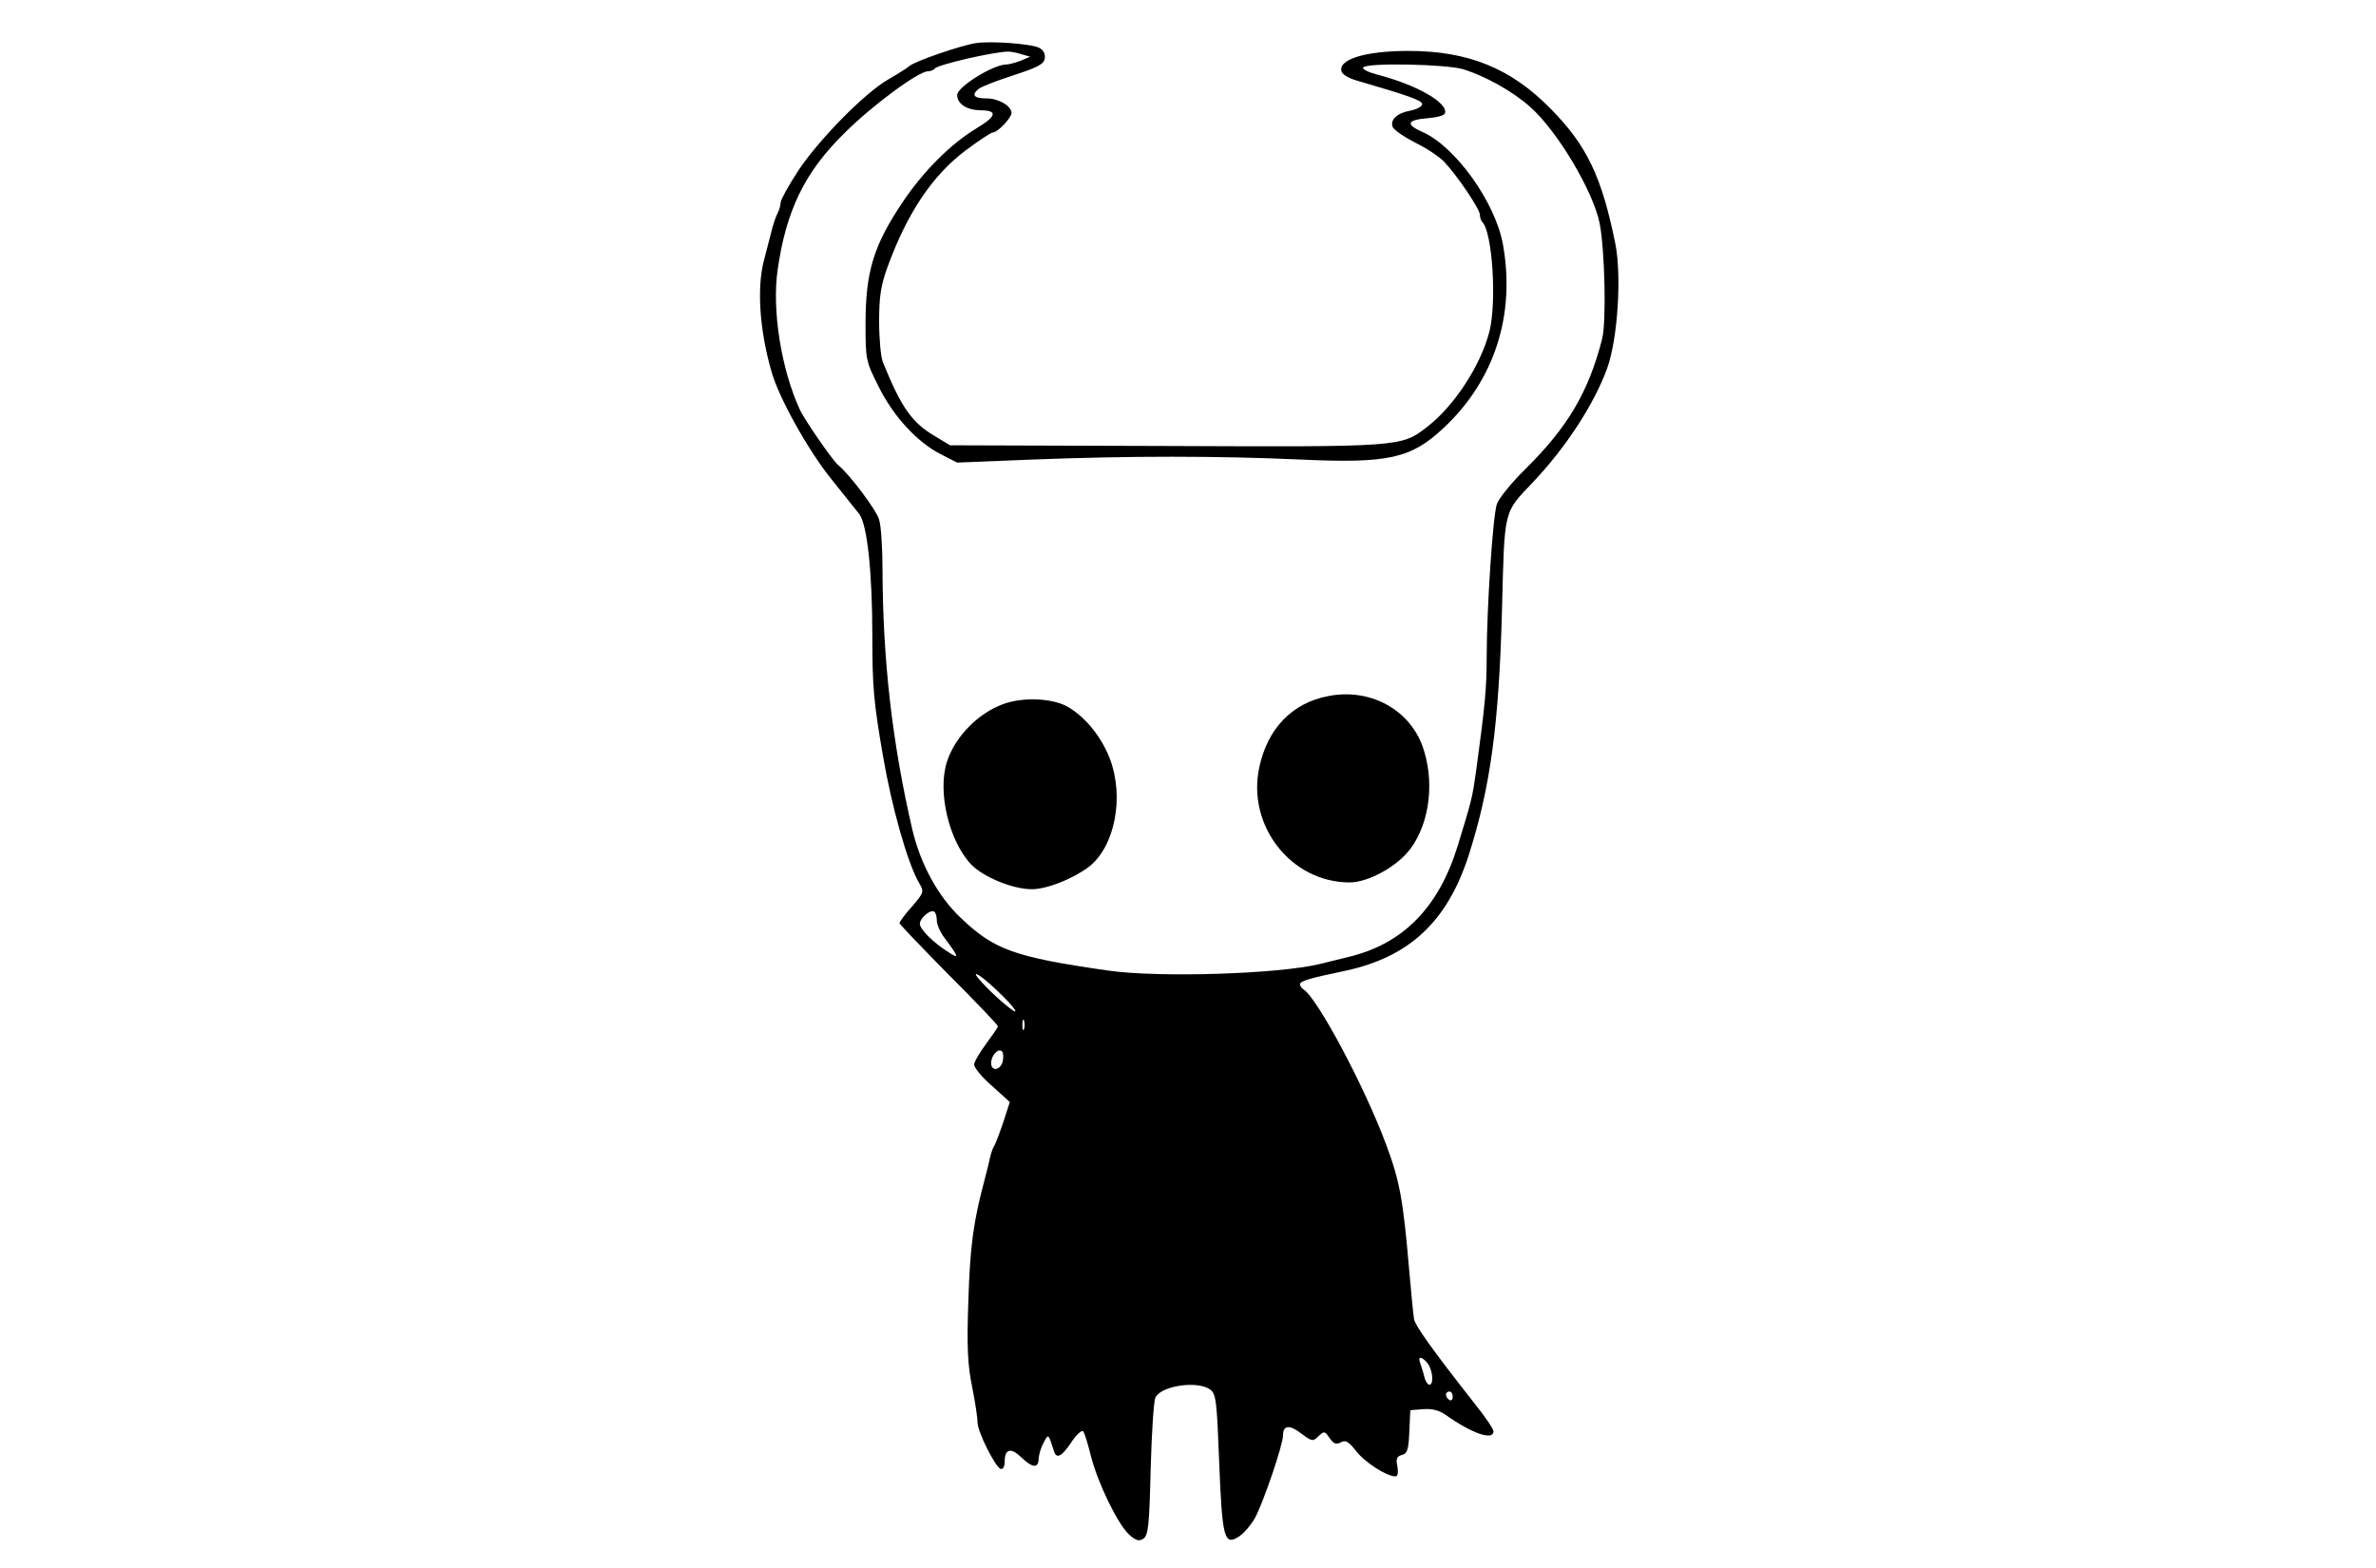  <svg version="1.0" xmlns="http://www.w3.org/2000/svg" width="700pt" height="462pt" viewBox="0 0 700 462" preserveAspectRatio="xMidYMid meet">
<g transform="translate(0,462) scale(0.1,-0.1)" fill="#000000" stroke="none">
<path d="M2875 4493 c-45 -7 -178 -53 -195 -67 -8 -7 -37 -25 -63 -40 -70 -40
-206 -179 -266 -270 -28 -43 -51 -85 -51 -92 0 -8 -4 -22 -9 -32 -5 -9 -14
-35 -19 -57 -6 -22 -15 -59 -21 -81 -22 -82 -13 -208 22 -329 21 -76 108 -232
175 -315 37 -46 74 -93 83 -104 24 -30 39 -172 39 -360 0 -149 4 -195 31 -351
26 -153 73 -319 107 -377 15 -25 14 -28 -21 -69 -21 -23 -37 -45 -37 -49 0 -3
65 -71 145 -152 80 -80 145 -148 145 -152 0 -3 -16 -26 -35 -52 -19 -25 -35
-53 -35 -61 0 -9 24 -38 53 -63 l52 -47 -19 -59 c-11 -33 -23 -63 -26 -69 -4
-5 -10 -21 -13 -35 -3 -14 -10 -43 -16 -65 -33 -124 -43 -195 -48 -355 -5
-140 -2 -192 11 -256 9 -45 16 -92 16 -105 0 -28 52 -131 68 -137 7 -2 12 7
12 22 0 37 18 42 49 12 33 -32 51 -33 51 -3 1 12 7 33 15 47 14 26 13 27 30
-25 7 -25 23 -17 51 25 15 23 31 37 35 33 4 -4 14 -37 23 -73 20 -79 78 -199
112 -231 20 -18 29 -21 42 -13 15 10 18 37 22 205 3 107 9 202 14 211 16 35
124 51 161 24 18 -13 20 -34 27 -217 9 -225 15 -245 60 -215 13 9 34 33 45 53
24 43 83 216 83 244 0 30 19 32 54 5 31 -23 34 -24 50 -8 17 16 19 16 33 -5
12 -17 19 -20 33 -13 14 8 23 3 45 -25 25 -33 90 -75 116 -75 7 0 9 10 6 29
-5 23 -2 30 13 34 16 4 20 16 22 68 l3 64 38 3 c25 2 46 -3 65 -16 77 -55 142
-78 142 -49 0 6 -25 44 -56 82 -124 158 -174 228 -178 248 -2 12 -9 81 -15
152 -17 198 -27 255 -67 362 -63 170 -203 433 -244 458 -5 3 -10 10 -10 15 0
9 24 17 135 40 188 41 299 145 362 340 64 200 89 385 98 720 8 306 3 286 94
382 95 101 178 228 216 333 31 86 43 272 24 367 -40 197 -83 288 -189 396
-118 121 -244 172 -421 172 -129 0 -210 -26 -196 -62 3 -8 22 -19 43 -25 155
-45 194 -59 194 -70 0 -7 -16 -15 -35 -19 -39 -7 -60 -27 -52 -48 4 -9 33 -29
66 -46 33 -16 72 -42 86 -57 38 -40 105 -139 105 -156 0 -7 3 -17 7 -21 30
-30 43 -236 21 -323 -26 -101 -105 -221 -185 -282 -75 -58 -78 -58 -771 -55
l-633 2 -43 26 c-69 40 -100 84 -155 219 -6 15 -11 69 -11 120 0 73 5 106 25
161 58 159 132 269 230 343 39 29 75 53 81 53 13 0 54 43 54 57 0 21 -38 43
-73 43 -38 0 -46 10 -24 28 6 6 53 24 102 40 71 23 91 33 93 50 2 13 -4 25
-16 31 -23 12 -143 21 -187 14z m135 -33 l25 -7 -28 -12 c-16 -6 -35 -11 -42
-11 -39 0 -145 -66 -145 -90 0 -26 28 -44 68 -45 52 0 49 -17 -11 -53 -76 -46
-155 -125 -216 -215 -88 -131 -111 -207 -111 -364 0 -101 1 -108 38 -181 43
-88 115 -166 185 -201 l47 -24 223 9 c285 11 542 11 788 0 260 -12 326 3 422
93 150 140 212 333 175 540 -22 125 -141 290 -237 332 -52 23 -46 36 18 41 25
2 46 8 48 14 10 31 -83 84 -199 114 -26 7 -45 16 -42 21 9 15 244 10 295 -5
64 -20 144 -64 196 -110 80 -70 187 -249 206 -345 15 -78 20 -290 7 -340 -40
-156 -101 -259 -224 -381 -42 -41 -80 -88 -86 -105 -12 -36 -30 -310 -30 -450
0 -93 -5 -145 -31 -335 -11 -79 -12 -84 -54 -221 -56 -182 -160 -289 -320
-328 -27 -7 -66 -16 -85 -21 -122 -30 -473 -41 -623 -20 -279 40 -338 61 -438
157 -66 63 -117 157 -141 258 -59 255 -87 496 -88 765 0 63 -4 130 -10 149 -7
27 -89 136 -121 161 -15 12 -101 136 -113 164 -55 120 -82 294 -65 411 25 175
80 288 196 402 83 83 219 183 247 183 8 0 17 4 20 8 7 11 170 49 216 50 8 0
26 -3 40 -8z m-250 -2552 c0 -12 10 -35 23 -52 42 -56 44 -63 12 -42 -45 28
-85 68 -85 84 0 17 31 43 42 36 5 -3 8 -15 8 -26z m178 -207 c50 -47 72 -79
35 -50 -43 33 -107 99 -97 99 6 0 34 -22 62 -49z m79 -113 c-3 -7 -5 -2 -5 12
0 14 2 19 5 13 2 -7 2 -19 0 -25z m-63 -96 c-7 -26 -34 -30 -34 -4 0 22 21 45
32 34 4 -4 5 -17 2 -30z m1252 -889 c15 -20 19 -63 5 -63 -5 0 -12 11 -15 24
-3 13 -9 31 -12 40 -8 21 5 20 22 -1z m74 -99 c0 -8 -4 -12 -10 -9 -5 3 -10
10 -10 16 0 5 5 9 10 9 6 0 10 -7 10 -16z"></path>
<path d="M3913 2569 c-106 -20 -179 -96 -203 -210 -37 -172 94 -339 266 -339
56 0 142 48 180 100 58 79 71 203 34 304 -41 108 -156 169 -277 145z"></path>
<path d="M2957 2546 c-75 -27 -143 -96 -167 -170 -29 -89 6 -235 72 -304 37
-37 122 -72 178 -72 44 0 120 30 168 66 76 59 105 204 62 318 -26 68 -77 129
-131 157 -45 22 -126 25 -182 5z"></path>
</g>
</svg>